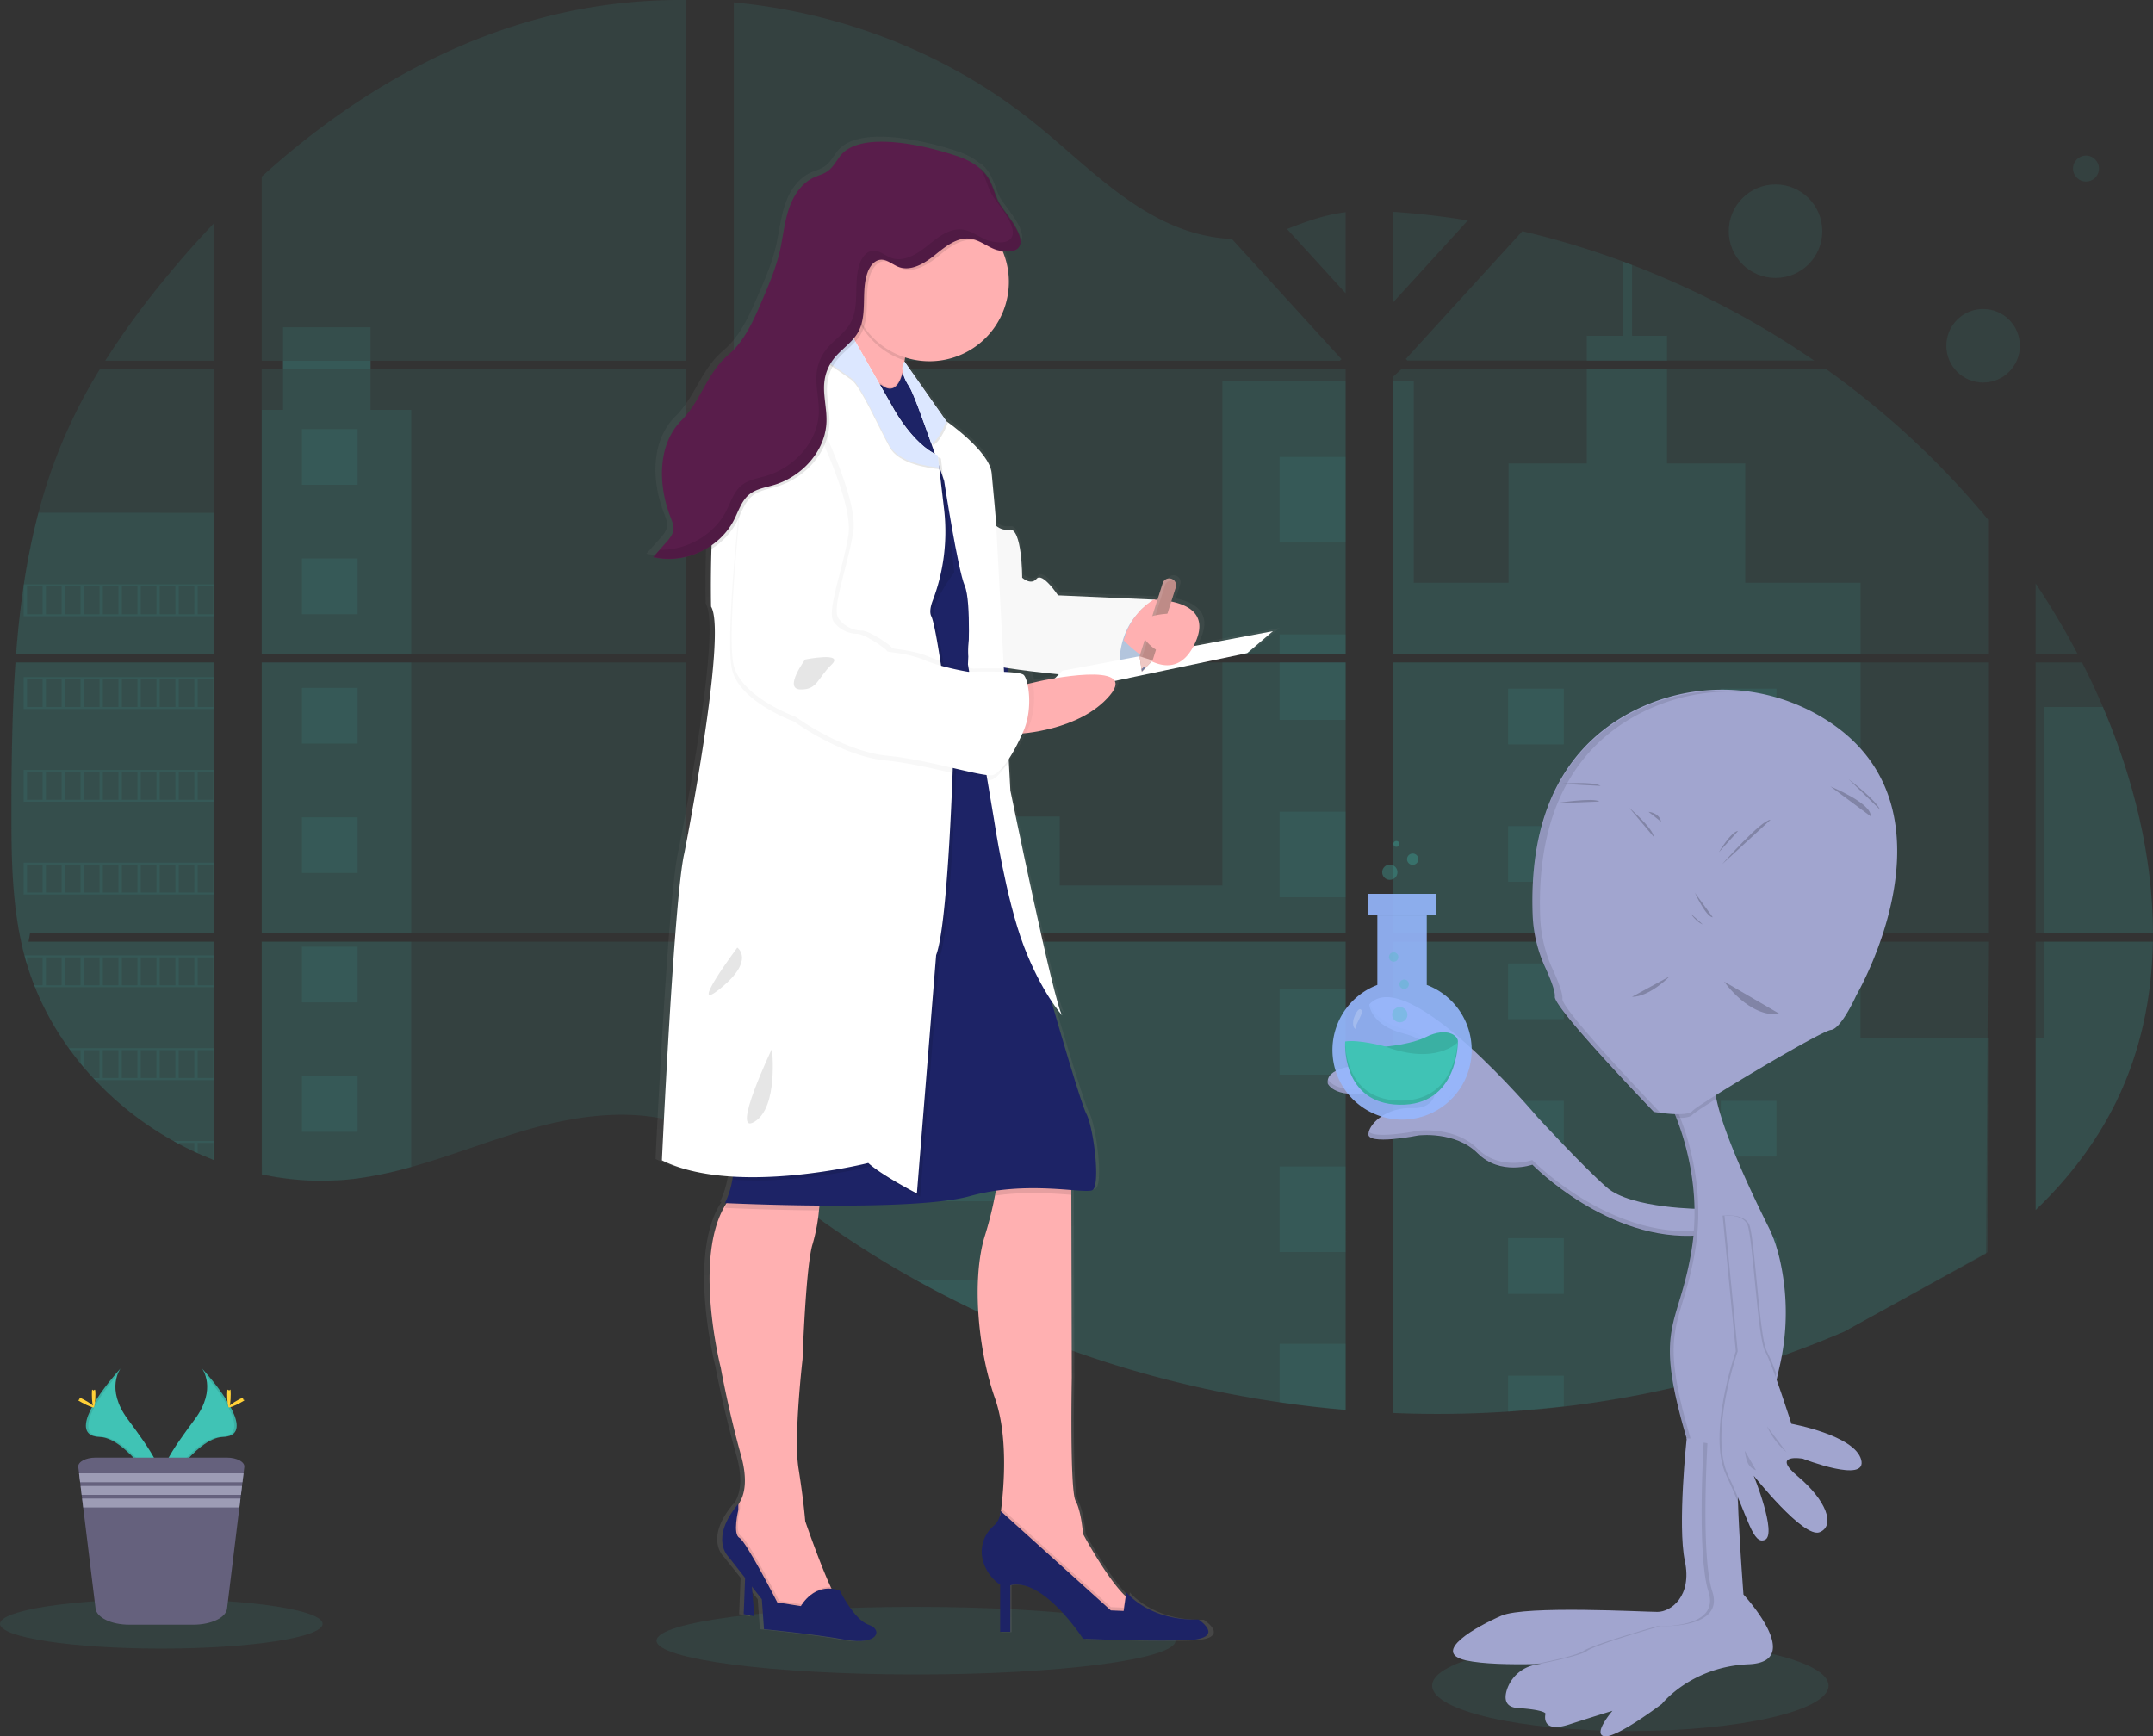 <svg id="96262a5b-29a1-42fb-8887-8a765d8865a0" data-name="Layer 1" xmlns="http://www.w3.org/2000/svg" xmlns:xlink="http://www.w3.org/1999/xlink" width="995.75" height="803.15" viewBox="0 0 995.75 803.15"><rect x="0" y="0" width="995.75" height="803.15" fill="#333333" stroke="none"/><defs><linearGradient id="fcac6fd2-6cda-444d-ae0a-347ee54b43e1" x1="-1141.48" y1="807.64" x2="-1141.48" y2="111.68" gradientTransform="matrix(-1, 0, 0, 1, -594, 0)" gradientUnits="userSpaceOnUse"><stop offset="0" stop-color="gray" stop-opacity="0.25"/><stop offset="0.54" stop-color="gray" stop-opacity="0.12"/><stop offset="1" stop-color="gray" stop-opacity="0.1"/></linearGradient></defs><title>alien science</title><ellipse cx="423.67" cy="758.88" rx="120.02" ry="15.63" fill="#40c3b5" opacity="0.1"/><path d="M109.29,354.82h91.94V480.14H116c-.22,1.3-.44,2.59-.68,3.88h85.9V585.07l-.43-.16c-2.44-1-4.85-2-7.23-3.06l-1.55-.7q-3.66-1.71-7.23-3.63c-.84-.44-1.68-.9-2.51-1.38A150.73,150.73,0,0,1,146.11,548c-.31-.3-.6-.62-.89-.92-1.46-1.59-2.9-3.21-4.3-4.86l-1.55-1.84c-1.64-2-3.24-4.1-4.78-6.2-.23-.31-.45-.62-.68-.92a133.54,133.54,0,0,1-15.58-28.17c-.13-.3-.24-.63-.36-.93-1.26-3.17-2.39-6.38-3.37-9.66-.41-1.37-.82-2.76-1.16-4.14-.13-.42-.23-.83-.34-1.23-5.09-20.07-5.68-40.93-5.68-61.68,0-2.42,0-4.85,0-7.26,0-8.38.1-16.81.24-25.24q.07-3.27.14-6.55c.13-5.56.3-11.13.54-16.69.06-1.54.13-3.09.21-4.62,0-.89.08-1.78.14-2.67C108.88,361.21,109.07,358,109.29,354.82Z" transform="translate(-102.13 -48.43)" fill="#40c3b5" opacity="0.1"/><path d="M201.23,215.28H150.79a381.75,381.75,0,0,1,26.83-36.92c7.49-9.21,15.37-18.18,23.61-26.82Z" transform="translate(-102.13 -48.43)" fill="#40c3b5" opacity="0.1"/><path d="M201.23,219.16V350.94H109.57c0-.38.06-.77.1-1.15.08-1,.16-2.08.25-3.11.09-1.21.21-2.44.32-3.66s.25-2.64.38-4,.27-2.64.42-3.95.29-2.63.45-3.93.31-2.63.48-3.94c.14-1.08.28-2.16.43-3.25.21-1.53.43-3.07.66-4.59,0-.23.07-.46.1-.68a313.34,313.34,0,0,1,6.75-33.09,244.5,244.5,0,0,1,11.37-33.52,250.23,250.23,0,0,1,17.1-33Z" transform="translate(-102.13 -48.43)" fill="#40c3b5" opacity="0.1"/><path d="M223.18,354.82V480.15H419.56V354.82Zm0,129.2V591.65c1.12.23,2.23.46,3.34.65,1.5.29,3,.55,4.51.78.29,0,.59.09.89.12.6.1,1.21.18,1.81.26,1.51.21,3,.38,4.55.52l2.16.19,1.75.13h0c.95.07,1.89.13,2.83.16.58,0,1.16,0,1.75.07l1.38,0,1.71,0c.78,0,1.56,0,2.33,0h1c.78,0,1.56,0,2.33-.07h.05c.54,0,1.08,0,1.62-.07a3.55,3.55,0,0,0,.46,0c.45,0,.9,0,1.34-.06l.31,0,3-.24c1-.09,2-.2,3-.31l2.06-.25a180.35,180.35,0,0,0,24.87-5.29c18.32-5.11,36.2-12.26,54.55-17.49,23.67-6.75,49.84-10.07,72.7-1.85V484ZM419.56,215.29V48.44a252.19,252.19,0,0,0-63.8,7.48C306,68.41,261.38,95.51,223.18,130.12v85.17H233v3.87h-9.85V351H419.56V219.16H273.5v-3.87Zm252.29-56.36c-12.3-.44-24.53-4.33-35.6-10.35-21.15-11.5-38.08-29.27-56.93-44.26-39.23-31.23-87.89-50.08-137.79-54.75V215.29H721.85l.69-.74Zm25.54-4.57,27.08,29.72v-37.5C715.36,147.73,707.42,150.4,697.39,154.36Zm27.08,464V484H666.73c-.15-.57-.31-1.15-.49-1.73.17.58.32,1.16.48,1.73H441.53v97.16c2.14,1.59,4.25,3.26,6.34,5h0c2.26,1.84,4.49,3.72,6.73,5.6l2.25,1.86c1.08.9,2.17,1.78,3.26,2.67q3.27,2.64,6.59,5.22c1.1.87,2.22,1.72,3.33,2.57a455.14,455.14,0,0,0,55.84,36.52q6.55,3.64,13.22,7.07,4.44,2.28,8.93,4.48,6.74,3.29,13.58,6.37h0A499.05,499.05,0,0,0,693.93,697q15.21,2.24,30.54,3.53V618.36l.9,0ZM441.53,219.16V351H724.47V219.16Zm0,135.66V480.15H724.47V354.82ZM746.43,146.4v41.92L781,150.39Q763.82,147.59,746.43,146.4Zm0,208.42V480.15h275.19V354.82Zm274.22,273.5,1-144.3H746.43V702a493.9,493.9,0,0,0,53.18-.64h0l.31,0q12.66-.81,25.25-2.32l.19,0A464.78,464.78,0,0,0,955.1,664.35m119.61-288.94q-1.56-3.66-3.21-7.26c-2-4.49-4.21-8.93-6.44-13.33h-21.47V480.15h54.28C1097.82,444.65,1088.84,408.41,1074.71,375.41ZM1043.59,484V608.15c15.29-14.65,28.21-31.42,37.51-50.59,11.19-23.09,16.29-48.08,16.73-73.54Zm0-165.72V351h19.46A353.94,353.94,0,0,0,1043.59,318.3ZM857,171c-1.43-.55-2.87-1.1-4.31-1.63a391.11,391.11,0,0,0-46.48-14l-52.89,58h0l-1,1.11.68.74H941.16A402.49,402.49,0,0,0,857,171Zm89.74,48.17H750.29l-3.86,3.53V351h33.83l0,0,0,0h241.34V288.8A391.78,391.78,0,0,0,946.7,219.16Z" transform="translate(-102.13 -48.43)" fill="#40c3b5" opacity="0.1"/><path d="M201.23,285.63v65.31H109.57c0-.38.06-.77.1-1.15.08-1,.16-2.08.25-3.11.09-1.21.21-2.44.32-3.66s.25-2.64.38-4,.27-2.64.42-3.95.29-2.63.45-3.93.31-2.63.48-3.94c.14-1.08.28-2.16.43-3.25.21-1.53.43-3.07.66-4.59,0-.23.07-.46.1-.68a313.34,313.34,0,0,1,6.75-33.09Z" transform="translate(-102.13 -48.43)" fill="#40c3b5" opacity="0.1"/><path d="M109.29,354.82h91.94V480.14H116c-.22,1.3-.44,2.59-.68,3.88h85.9V585.07l-.43-.16c-2.44-1-4.85-2-7.23-3.06l-1.55-.7q-3.66-1.71-7.23-3.63c-.84-.44-1.68-.9-2.51-1.38A150.73,150.73,0,0,1,146.11,548c-.31-.3-.6-.62-.89-.92-1.46-1.59-2.9-3.21-4.3-4.86l-1.55-1.84c-1.64-2-3.24-4.1-4.78-6.2-.23-.31-.45-.62-.68-.92a133.54,133.54,0,0,1-15.58-28.17c-.13-.3-.24-.63-.36-.93-1.26-3.17-2.39-6.38-3.37-9.66-.41-1.37-.82-2.76-1.16-4.14-.13-.42-.23-.83-.34-1.23-5.09-20.07-5.68-40.93-5.68-61.68,0-2.42,0-4.85,0-7.26,0-8.38.1-16.81.24-25.24q.07-3.27.14-6.55c.13-5.56.3-11.13.54-16.69.06-1.54.13-3.09.21-4.62,0-.89.08-1.78.14-2.67C108.88,361.21,109.07,358,109.29,354.82Z" transform="translate(-102.13 -48.43)" fill="#40c3b5" opacity="0.1"/><polygon points="190.19 189.6 190.19 302.52 121.06 302.52 121.06 189.6 130.91 189.6 130.91 151.37 171.38 151.37 171.38 189.6 190.19 189.6" fill="#40c3b5" opacity="0.1"/><rect x="121.06" y="306.39" width="69.13" height="125.33" fill="#40c3b5" opacity="0.1"/><path d="M223.18,484h69.13V588.23a181.66,181.66,0,0,1-24.86,5.28l-2.07.26-3,.31-3,.24-.31,0c-.44,0-.89.06-1.34.07l-.46,0c-.55,0-1.09.06-1.63.07h-.05c-.77,0-1.54.06-2.33.07h-1c-.77,0-1.54,0-2.33,0l-1.7,0c-.47,0-.93,0-1.39,0l-1.75-.07c-.93,0-1.88-.1-2.83-.16h0l-1.74-.13-2.17-.2c-1.52-.14-3-.31-4.54-.52l-1.81-.25c-.3,0-.6-.08-.89-.13-1.51-.23-3-.48-4.51-.77-1.12-.2-2.23-.43-3.35-.66Z" transform="translate(-102.13 -48.43)" fill="#40c3b5" opacity="0.1"/><rect x="565.34" y="176.27" width="57.01" height="126.25" fill="#40c3b5" opacity="0.1"/><polygon points="622.35 306.39 622.35 431.72 339.41 431.72 339.41 377.67 490.12 377.67 490.12 409.55 565.34 409.55 565.34 306.39 622.35 306.39" fill="#40c3b5" opacity="0.1"/><path d="M725.38,618.4l-.9,0v82.22q-15.33-1.3-30.54-3.53A499.17,499.17,0,0,1,561.61,658.5q-18.23-8.22-35.73-17.92A457.14,457.14,0,0,1,470,604.05q-6.68-5.1-13.17-10.45c-3-2.48-6-5-9-7.47-2.09-1.69-4.2-3.37-6.35-5V484H666.72l-.47-1.73c.17.58.33,1.15.48,1.73h57.75V618.34Z" transform="translate(-102.13 -48.43)" fill="#40c3b5" opacity="0.1"/><path d="M873.14,215.28H836V203.74h16.64V169.36c1.44.53,2.88,1.07,4.31,1.63v32.75h16.18Z" transform="translate(-102.13 -48.43)" fill="#40c3b5" opacity="0.1"/><path d="M962.65,350.94H780.28l.06.05-.08-.05H746.43V224.69H756V318h43.8V262.79H836V219.16h37.13v43.63h36.18V318h53.33Z" transform="translate(-102.13 -48.43)" fill="#40c3b5" opacity="0.1"/><path d="M746.43,354.82V480.15H962.65V354.82Zm274.89,272.83.3-99.2h-59V484H746.43V702a493.9,493.9,0,0,0,53.18-.64h0l.31,0q12.66-.81,25.25-2.32l.19,0A464.78,464.78,0,0,0,955.1,664.35" transform="translate(-102.13 -48.43)" fill="#40c3b5" opacity="0.1"/><path d="M1047.4,484h50.44c-.44,25.45-5.55,50.44-16.74,73.53-9.29,19.18-22.22,36-37.5,50.6V528.44h3.8Z" transform="translate(-102.13 -48.43)" fill="#40c3b5" opacity="0.1"/><path d="M1097.87,480.14H1047.4V375.4h27.31C1088.84,408.41,1097.83,444.65,1097.87,480.14Z" transform="translate(-102.13 -48.43)" fill="#40c3b5" opacity="0.1"/><rect x="591.81" y="211.36" width="30.54" height="39.58" fill="#40c3b5" opacity="0.1"/><rect x="591.81" y="293.41" width="30.54" height="9.11" fill="#40c3b5" opacity="0.1"/><rect x="591.81" y="306.39" width="30.54" height="26.59" fill="#40c3b5" opacity="0.1"/><rect x="591.81" y="375.45" width="30.54" height="39.58" fill="#40c3b5" opacity="0.1"/><rect x="591.81" y="457.5" width="30.54" height="39.58" fill="#40c3b5" opacity="0.1"/><path d="M724.48,618.34l.9.06-.9,0v9.19H693.94V588h30.54Z" transform="translate(-102.13 -48.43)" fill="#40c3b5" opacity="0.1"/><path d="M724.48,670v30.57q-15.33-1.3-30.54-3.53V670Z" transform="translate(-102.13 -48.43)" fill="#40c3b5" opacity="0.1"/><rect x="339.41" y="428.81" width="130.88" height="2.91" fill="#40c3b5" opacity="0.1"/><rect x="339.41" y="435.59" width="130.88" height="11.14" fill="#40c3b5" opacity="0.1"/><rect x="339.41" y="483.26" width="130.88" height="17.92" fill="#40c3b5" opacity="0.1"/><path d="M572.41,586.14v17.91H470q-6.68-5.1-13.17-10.45c-3-2.48-6-5-9-7.46Z" transform="translate(-102.13 -48.43)" fill="#40c3b5" opacity="0.1"/><path d="M572.41,640.57V658.5h-10.8q-18.24-8.22-35.73-17.93Z" transform="translate(-102.13 -48.43)" fill="#40c3b5" opacity="0.1"/><rect x="697.49" y="318.54" width="25.76" height="25.76" fill="#40c3b5" opacity="0.1"/><rect x="139.62" y="198.49" width="25.76" height="25.76" fill="#40c3b5" opacity="0.1"/><rect x="139.62" y="258.33" width="25.76" height="25.76" fill="#40c3b5" opacity="0.1"/><rect x="139.62" y="318.18" width="25.76" height="25.76" fill="#40c3b5" opacity="0.1"/><rect x="139.62" y="378.03" width="25.76" height="25.76" fill="#40c3b5" opacity="0.1"/><rect x="139.62" y="437.88" width="25.76" height="25.76" fill="#40c3b5" opacity="0.1"/><rect x="139.62" y="497.73" width="25.76" height="25.76" fill="#40c3b5" opacity="0.1"/><rect x="795.85" y="318.54" width="25.76" height="25.76" fill="#40c3b5" opacity="0.1"/><rect x="697.49" y="382.09" width="25.76" height="25.76" fill="#40c3b5" opacity="0.1"/><rect x="795.85" y="382.09" width="25.76" height="25.76" fill="#40c3b5" opacity="0.1"/><rect x="697.49" y="445.64" width="25.76" height="25.76" fill="#40c3b5" opacity="0.1"/><rect x="795.85" y="445.64" width="25.76" height="25.76" fill="#40c3b5" opacity="0.1"/><rect x="697.49" y="509.19" width="25.76" height="25.76" fill="#40c3b5" opacity="0.1"/><rect x="795.85" y="509.19" width="25.76" height="25.76" fill="#40c3b5" opacity="0.1"/><rect x="697.49" y="572.74" width="25.76" height="25.76" fill="#40c3b5" opacity="0.1"/><rect x="795.85" y="572.74" width="25.76" height="25.76" fill="#40c3b5" opacity="0.1"/><polygon points="697.49 652.9 697.49 636.29 723.25 636.29 723.25 650.54 697.49 652.9" fill="#40c3b5" opacity="0.1"/><path d="M113.05,318.72v14.74h88.17V318.72Zm8.78,13.82H114.6V319.65h7.23Zm8.78,0h-7.23V319.65h7.23Zm8.76,0h-7.23V319.65h7.23Zm8.78,0h-7.23V319.65h7.23Zm8.77,0h-7.23V319.65h7.23Zm8.78,0h-7.23V319.65h7.23Zm8.78,0h-7.23V319.65h7.23Zm8.77,0H176V319.65h7.23Zm8.77,0h-7.23V319.65H192Zm8.77,0h-7.23V319.65h7.23Z" transform="translate(-102.13 -48.43)" fill="#40c3b5" opacity="0.1"/><path d="M113.05,361.63v14.74h88.17V361.63Zm8.78,13.81H114.6V362.56h7.23Zm8.78,0h-7.23V362.56h7.23Zm8.76,0h-7.23V362.56h7.23Zm8.78,0h-7.23V362.56h7.23Zm8.77,0h-7.23V362.56h7.23Zm8.78,0h-7.23V362.56h7.23Zm8.78,0h-7.23V362.56h7.23Zm8.77,0H176V362.56h7.23Zm8.77,0h-7.23V362.56H192Zm8.77,0h-7.23V362.56h7.23Z" transform="translate(-102.13 -48.43)" fill="#40c3b5" opacity="0.1"/><path d="M113.05,404.54v14.73h88.17V404.54Zm8.78,13.8H114.6V405.46h7.23Zm8.78,0h-7.23V405.46h7.23Zm8.76,0h-7.23V405.46h7.23Zm8.78,0h-7.23V405.46h7.23Zm8.77,0h-7.23V405.46h7.23Zm8.78,0h-7.23V405.46h7.23Zm8.78,0h-7.23V405.46h7.23Zm8.77,0H176V405.46h7.23Zm8.77,0h-7.23V405.46H192Zm8.77,0h-7.23V405.46h7.23Z" transform="translate(-102.13 -48.43)" fill="#40c3b5" opacity="0.1"/><path d="M113.05,447.44v14.73h88.17V447.44Zm8.78,13.81H114.6V448.36h7.23Zm8.78,0h-7.23V448.36h7.23Zm8.76,0h-7.23V448.36h7.23Zm8.78,0h-7.23V448.36h7.23Zm8.77,0h-7.23V448.36h7.23Zm8.78,0h-7.23V448.36h7.23Zm8.78,0h-7.23V448.36h7.23Zm8.77,0H176V448.36h7.23Zm8.77,0h-7.23V448.36H192Zm8.77,0h-7.23V448.36h7.23Z" transform="translate(-102.13 -48.43)" fill="#40c3b5" opacity="0.1"/><path d="M113.43,490.34c.35,1.39.75,2.77,1.17,4.14v-3.21h7.23v12.88H118c.11.3.23.62.35.92h82.9V490.34Zm17.18,13.81h-7.23V491.27h7.23Zm8.76,0h-7.23V491.27h7.23Zm8.78,0h-7.23V491.27h7.23Zm8.77,0h-7.23V491.27h7.23Zm8.78,0h-7.23V491.27h7.23Zm8.78,0h-7.23V491.27h7.23Zm8.77,0H176V491.27h7.23Zm8.77,0h-7.23V491.27H192Zm8.77,0h-7.23V491.27h7.23Z" transform="translate(-102.13 -48.43)" fill="#40c3b5" opacity="0.1"/><path d="M133.9,533.25c.23.29.45.61.68.92h4.79v6.19l1.55,1.85v-8h7.23v12.89h-2.93c.29.3.57.62.89.92h55.11V533.25Zm23,13.81h-7.23V534.17h7.23Zm8.78,0h-7.23V534.17h7.23Zm8.78,0h-7.23V534.17h7.23Zm8.77,0H176V534.17h7.23Zm8.77,0h-7.23V534.17H192Zm8.77,0h-7.23V534.17h7.23Z" transform="translate(-102.13 -48.43)" fill="#40c3b5" opacity="0.1"/><path d="M182.27,576.15c.83.47,1.67.93,2.52,1.37v-.45H192v4.08l1.54.71v-4.79h7.23v7.84a3.16,3.16,0,0,0,.43.16v-8.92Z" transform="translate(-102.13 -48.43)" fill="#40c3b5" opacity="0.1"/><path d="M780.28,351h0l0,0ZM724.47,618.34v0l.9,0Zm-58.23-136c.17.58.32,1.16.48,1.73h0C666.58,483.45,666.42,482.87,666.24,482.29ZM780.28,351h0l0,0ZM233,215.29v3.87H273.5v-3.87ZM724.47,618.34v0l.9,0Zm-58.23-136c.17.58.32,1.16.48,1.73h0C666.58,483.45,666.42,482.87,666.24,482.29ZM780.28,351h0l0,0ZM724.47,618.34v0l.9,0Zm-58.23-136c.17.58.32,1.16.48,1.73h0C666.58,483.45,666.42,482.87,666.24,482.29Z" transform="translate(-102.13 -48.43)" fill="#40c3b5" opacity="0.1"/><circle cx="821.17" cy="106.94" r="21.63" fill="#40c3b5" opacity="0.1"/><circle cx="917.18" cy="159.94" r="17.01" fill="#40c3b5" opacity="0.1"/><circle cx="964.76" cy="77.97" r="6" fill="#40c3b5" opacity="0.1"/><ellipse cx="754.03" cy="779.69" rx="91.67" ry="21" fill="#40c3b5" opacity="0.1"/><path d="M903.19,799.67s-64.08,17.21-64.73,17.21c-.36,0-12.51,1-26.24,1.26-11.58.24-24.28,0-32-1.69-16.78-3.71,5.23-15.91,16.35-20.71s66-1.74,72.14-1.74,16.13-7.19,12.65-23.54.87-56.89.87-56.89l14.17-8.06.32,4.47Z" transform="translate(-102.13 -48.43)" fill="#a1a5cf"/><path d="M903.19,799.67s-64.08,17.21-64.73,17.21c-.36,0-12.51,1-26.24,1.26,8.36-1.67,19.57-4.18,22.1-6,4.14-3.05,34.22-11.55,34.22-11.55s29.42,1.52,23.75-15.91-2-73-2-73l6.43-1.63Z" transform="translate(-102.13 -48.43)" opacity="0.1"/><path d="M892.08,711.61s-3.71,55.58,2,73-23.76,15.91-23.76,15.91-30.08,8.5-34.22,11.55c-2.72,2-15.47,4.75-23.92,6.41A17.13,17.13,0,0,0,799,830.23c-1.21,4-.72,7.84,5.07,8.23,12.86.87,12.86,2.62,12.86,2.62s-2.62,9.37,10.9,5,20.05-6.32,20.05-6.32-9.37,10.9-3.7,11.77,26.59-15,26.59-15,13.51-17.22,40.1-18.31-2.4-32.26-2.4-32.26-3.27-43.59-2.39-48.82-1.09-28.77-1.09-28.77Z" transform="translate(-102.13 -48.43)" fill="#a1a5cf"/><path d="M889.68,607.64s-33.13,0-44.47-10S813,564.92,813,564.92s-60.16-71.49-77.6-51.87c0,0,.44,9.59,16.13,13.51s16.57,15.7,16.57,15.7-54.06-7-51.88,7.41c0,0,3.49,8.28,24,3.05s25.72.87,25.72.87-.44,7.85-10.9,7.41-19.18,6.1-20.05,11.77,23.1.87,23.1.87,17-2.18,27.46,8.28,25.29,5.24,25.29,5.24,35.31,36.18,77.15,32.69Z" transform="translate(-102.13 -48.43)" fill="#a1a5cf"/><g opacity="0.1"><path d="M765.39,553.38a7.11,7.11,0,0,0,.49-2s-5.23-6.1-25.72-.87c-18.36,4.68-23.06-1.47-23.84-2.8a4.89,4.89,0,0,0-.14,2.14s3.49,8.29,24,3.06C757.24,548.57,763.71,552.09,765.39,553.38Z" transform="translate(-102.13 -48.43)"/><path d="M751.49,526.78c11.17,2.79,14.83,9.56,16,13.23l.56.07s-.87-11.77-16.57-15.7c-11.25-2.81-14.66-8.54-15.69-11.55-.14.14-.3.28-.44.44C735.36,513.27,735.8,522.86,751.49,526.78Z" transform="translate(-102.13 -48.43)"/><path d="M887.93,617.67C846.09,621.16,810.78,585,810.78,585s-14.82,5.23-25.29-5.23S758,571.46,758,571.46s-20.07,4-22.81.35a7.51,7.51,0,0,0-.29,1.18c-.87,5.67,23.1.87,23.1.87s17-2.18,27.46,8.28,25.29,5.23,25.29,5.23,35.31,36.19,77.15,32.7l1.75-12.21h-.34Z" transform="translate(-102.13 -48.43)"/></g><path d="M927.39,643.54A111.12,111.12,0,0,1,925,681.35c-.18.76-.36,1.55-.54,2.36a160.45,160.45,0,0,0-3.41,22.45c-.68,9.5-11.09,11.26-21,10.74A94.17,94.17,0,0,1,882.27,714c-15.7-53.18-3.93-50.57,2.18-87.19,4.51-27-2.87-50.75-7-61.29-1.48-3.74-2.55-5.84-2.55-5.84s25.28-23.54,20.92-13.51c-1,2.22-.82,5.87.11,10.44,3.25,16,16.16,43.45,24.3,59.74C924.27,624.51,926.36,634.45,927.39,643.54Z" transform="translate(-102.13 -48.43)" fill="#a1a5cf"/><path d="M884,713.79c-15.69-53.18-3.92-50.57,2.18-87.18,4.51-27-2.87-50.75-7-61.3-1.48-3.74-2.55-5.83-2.55-5.83S891,546.06,896.21,543.8c-1.38-2.9-21.33,15.68-21.33,15.68s1.07,2.09,2.55,5.83c4.17,10.55,11.54,34.26,7,61.3-6.11,36.61-17.88,34-2.18,87.18Z" transform="translate(-102.13 -48.43)" opacity="0.1"/><path d="M895.89,556.62c-6,3.8-10.34,6.65-11,7.43-1,1.23-4.14,1.54-7.47,1.48-1.48-3.74-2.55-5.84-2.55-5.84s25.28-23.54,20.92-13.51C894.81,548.4,895,552.05,895.89,556.62Z" transform="translate(-102.13 -48.43)" opacity="0.1"/><path d="M867,562.74s15.26,2.62,17.87-.43,59.29-37,64.08-37.49,11.77-16.13,11.77-16.13,49-83.77-11-125.33A90.15,90.15,0,0,0,862.37,375c-26.25,11.52-53.76,37.74-51.37,97.2a63.45,63.45,0,0,0,5.83,23.81c2.34,5.12,4.63,10.9,4.41,13.51C820.8,514.79,867,562.74,867,562.74Z" transform="translate(-102.13 -48.43)" fill="#a1a5cf"/><path d="M898.83,610.7l6.11,62.77s-13.52,38.36-4.36,57.54,11.33,32.26,17,29.64S912.35,731,912.35,731s23.1,29.21,30.51,26.15,3-14.82-10-25.72,2.18-8.28,2.18-8.28,30.08,11.77,27,.44S929.78,707,929.78,707s-8.72-27.46-12.2-33.56-5.67-54.06-8.29-58.85S898.83,610.7,898.83,610.7Z" transform="translate(-102.13 -48.43)" opacity="0.1"/><path d="M923.6,683.71a160.45,160.45,0,0,0-3.41,22.45c-.68,9.5-11.1,11.26-21,10.74-1-19.51,7.46-43.43,7.46-43.43l-6.1-62.77s7.84-.88,10.46,3.92,4.79,52.74,8.28,58.85A83.74,83.74,0,0,1,923.6,683.71Z" transform="translate(-102.13 -48.43)" opacity="0.1"/><path d="M899.7,610.7l6.11,62.77s-13.52,38.36-4.36,57.54,11.33,32.26,17,29.64S913.22,731,913.22,731s23.1,29.21,30.51,26.15,3-14.82-10-25.72,2.18-8.28,2.18-8.28,30.07,11.77,27,.44S930.65,707,930.65,707s-8.71-27.46-12.2-33.56-5.67-54.06-8.28-58.85S899.7,610.7,899.7,610.7Z" transform="translate(-102.13 -48.43)" fill="#a1a5cf"/><path d="M775.69,552.21a11.39,11.39,0,0,1-4.68,5.35" transform="translate(-102.13 -48.43)" opacity="0.1"/><path d="M919.36,708.17a33.56,33.56,0,0,0,9,11.93" transform="translate(-102.13 -48.43)" opacity="0.1"/><path d="M909.12,719.46a18.5,18.5,0,0,0,1.24,5.38,6.27,6.27,0,0,0,3.93,3.64" transform="translate(-102.13 -48.43)" opacity="0.1"/><path d="M897.07,442.64s5.83-9.82,8.9-9.82" transform="translate(-102.13 -48.43)" opacity="0.2"/><path d="M898.61,448.16S916.7,427.61,921,427.61" transform="translate(-102.13 -48.43)" opacity="0.2"/><path d="M864.56,423.93s4.91.31,5.83,4.6" transform="translate(-102.13 -48.43)" opacity="0.2"/><path d="M855.66,422.09s11.05,9.51,11.35,13.49" transform="translate(-102.13 -48.43)" opacity="0.2"/><path d="M883.88,470.86s2.76,4,5.83,5.21" transform="translate(-102.13 -48.43)" opacity="0.2"/><path d="M886,461.35s5.21,11.35,8.28,11.35" transform="translate(-102.13 -48.43)" opacity="0.2"/><path d="M899.53,502.45s11.65,16.87,25.76,15" transform="translate(-102.13 -48.43)" opacity="0.2"/><path d="M874.37,500s-9.2,9.51-17.48,9.51" transform="translate(-102.13 -48.43)" opacity="0.2"/><path d="M948.68,412.18S967.91,420,967.29,426" transform="translate(-102.13 -48.43)" opacity="0.2"/><path d="M957.16,408.87s12.61,9.52,14.47,14.07" transform="translate(-102.13 -48.43)" opacity="0.2"/><path d="M821.09,420s18.41-2.89,20.68-.83" transform="translate(-102.13 -48.43)" opacity="0.2"/><path d="M823.78,410.94s15.51-1.24,18.61,1" transform="translate(-102.13 -48.43)" opacity="0.2"/><path d="M870.5,563.62s-46.21-48-45.77-53.19c.21-2.61-2.07-8.39-4.42-13.51a63.43,63.43,0,0,1-5.82-23.81c-2.39-59.46,25.11-85.68,51.37-97.2a90.22,90.22,0,0,1,45.66-7.08,90.32,90.32,0,0,0-49.15,6.64C836.12,387,808.61,413.21,811,472.68a63.35,63.35,0,0,0,5.83,23.8c2.34,5.13,4.63,10.9,4.41,13.52-.44,5.23,45.77,53.18,45.77,53.18s2.17.37,5,.67C871.08,563.72,870.5,563.62,870.5,563.62Z" transform="translate(-102.13 -48.43)" opacity="0.1"/><path d="M762,504V471.57h4.42v-9.7H734.74v9.7h4.41V504A32.2,32.2,0,1,0,762,504Z" transform="translate(-102.13 -48.43)" fill="#96b7fe" opacity="0.9"/><rect x="637.03" y="423.04" width="22.85" height="0.44" opacity="0.1"/><path d="M732.57,533.28s19.39-.34,29.09-5.19,15.23-.52,14.71,2.42-3.29,8.66-14.37,9.35S732.57,533.28,732.57,533.28Z" transform="translate(-102.13 -48.43)" fill="#40c3b5"/><path d="M732.57,533.28s19.39-.34,29.09-5.19,15.23-.52,14.71,2.42-3.29,8.66-14.37,9.35S732.57,533.28,732.57,533.28Z" transform="translate(-102.13 -48.43)" opacity="0.1"/><path d="M724.27,530.17s-2.08,28.73,25.1,29.25,27-28.91,27-28.91-10,10.91-33.76,1.91C742.61,532.42,730.32,529.13,724.27,530.17Z" transform="translate(-102.13 -48.43)" fill="#40c3b5"/><path d="M776.27,530.61c-.54,6.62-4.06,27.34-26.9,26.9-22.39-.42-24.92-20-25.12-26.88-.13,3.69,0,28.31,25.12,28.79,27.18.52,27-28.91,27-28.91Z" transform="translate(-102.13 -48.43)" opacity="0.1"/><circle cx="647.4" cy="469.34" r="3.53" fill="#40c3b5" opacity="0.3"/><circle cx="649.42" cy="455.24" r="2.18" fill="#40c3b5" opacity="0.3"/><circle cx="644.55" cy="442.65" r="2.18" fill="#40c3b5" opacity="0.3"/><path d="M728,520.49c-.18,1.48-.15,3.34,1.18,4C728,524,732.6,517.35,732,516,730.57,513.13,728.15,519.11,728,520.49Z" transform="translate(-102.13 -48.43)" fill="#fff" opacity="0.2"/><circle cx="642.78" cy="403.44" r="3.53" fill="#40c3b5" opacity="0.3"/><circle cx="653.36" cy="397.4" r="2.62" fill="#40c3b5" opacity="0.3"/><circle cx="645.81" cy="390.34" r="1.36" fill="#40c3b5" opacity="0.3"/><path d="M405.31,584.51c9.63,4.7,21.46,6.87,33.52,7.57-.07.47-.15.93-.23,1.38a41.3,41.3,0,0,1-3.5,10.9l.72,0c-16.29,24.54-2.75,76.38-2.75,76.38s3.54,19.35,9.6,40.68c3.36,11.81,1.52,18.45-.77,22l0,.07c-.15.23-.29.47-.44.71v-.35c-13.89,16.37-4.55,24.68-4.55,24.68l7.74,9.69-.67,16.86,5.05,1-1.19-13.86,4.73,5.92,1,13.89s23.22,2.24,38.63,5,17.67-4.71,10.85-6.94-13.63-15.88-13.63-15.88a16.45,16.45,0,0,0-4-.87q-.19-.39-.39-.81C479.93,771.79,473,752,473,752l0-.17c-.73-8.19-1.89-16.35-3.18-24.48-2.32-14.62,1.93-50.52,1.93-50.52s1.52-43.66,4.8-53.59a80.82,80.82,0,0,0,2.95-15.46c.09-.76.16-1.51.23-2.23,26.25.2,57-.51,71.05-4.39a99.07,99.07,0,0,1,12.3-2.51c-.12.72-.26,1.48-.41,2.29a172,172,0,0,1-4.82,18.83c-6.06,19.35-3.54,51.85,4.79,75.17,6.09,17,4.37,40,3,51.16-.05.46-.11.91-.17,1.33l-.16-.14a9.32,9.32,0,0,1-3.06,6.79,15.66,15.66,0,0,0-5.59,14.52,19.62,19.62,0,0,0,8.52,12.92v21.83h4.8V781.74c15.65-3.72,34.33,24.81,34.33,24.81s26.77,1.24,47.72.74,6.82-9.67,6.82-9.67C635.31,798.36,624.7,785,624.7,785l-.28,1.93-.19-.17c-8.81-8.26-20-28.81-20-28.81s-.76-10.42-3.53-15.38S599,685.48,599,685.48l-.22-84.94V598.3c5,.39,8.56.65,9.83.1,4-1.73.75-28.78-2.78-35.48-2.21-4.18-10.61-32.12-16.61-52.55a57.09,57.09,0,0,0,5.24,6.9c-3.8-5-24.48-104.43-24.48-104.43l-.71-13a70.93,70.93,0,0,0,8-13.58c8.16-.92,28.5-4.48,39.63-17.56,2.58-3,3.13-5.19,2.3-6.67l62.58-12.92,12.12-10.18-37.47,6.92c7.4-13.85-1.67-18.88-10.53-20.66l2.12-6.58a3.08,3.08,0,0,0-.44-2.77h0l-.07-.08-.14-.18a3,3,0,0,0-.25-.25l-.17-.15a3.62,3.62,0,0,0-.32-.22l-.17-.1a4.56,4.56,0,0,0-.55-.24,3.25,3.25,0,0,0-4.06,2.07l-2.47,7.66-1.06-.06h0l-46-2s-7.32-10.91-10.1-7.69-6.82-.49-6.82-.49,0-23.32-6.06-22.33a7.66,7.66,0,0,1-6.17-1.68l-.14-2.54s-1-11.91-2-22.08c-.92-9.29-18-21.67-21-23.76l-19.45-27.17a1.4,1.4,0,0,0-.1.16l-.65-.91,0,0,.09-.57c.09-.47.16-.93.25-1.4a38.24,38.24,0,0,0,11.49,1.76c20.71,0,37.49-16.49,37.49-36.84a36.09,36.09,0,0,0-2.69-13.73c-.07-.18-.15-.35-.22-.53a10.73,10.73,0,0,0,6.14-.62,4.52,4.52,0,0,0,1.21-.79c5.21-4.94-6.91-17.21-9.1-21.61-1.81-3.62-2.71-7.67-4.87-11.09a19.83,19.83,0,0,0-4.16-4.65c.12.18.25.36.37.55s.08.15.13.22a31.4,31.4,0,0,0-11-6.08c-14.86-5-46.26-12.34-55.63.06-1.85,2.44-3.38,5.25-5.94,7-1.94,1.31-4.3,1.86-6.43,2.85-6,2.76-9.8,8.77-11.85,15s-2.64,12.72-4.13,19c-1.9,8.11-5.26,15.8-8.59,23.45-3.94,9-8.12,18.37-15.7,24.75-10.35,8.71-12.69,21-22.25,30.55-11.39,11.34-11,30-5.15,44.89.77,2,1.64,4,1.34,6.06s-1.87,4-3.36,5.61l-6.22,6.9a34.7,34.7,0,0,0,23.42-3,37.47,37.47,0,0,0,4.29-2.5l-.06,1.73c-.47,15-.19,26.75-.19,26.75,7.83,12.65-12.62,114.37-12.62,114.37C411.11,461.46,405.31,584.51,405.31,584.51ZM571.38,356.42c-.8-.05-1.63-.09-2.48-.12v-.24Zm21.39,2.49-1.85,1.85c-3.91.64-6.61,1.22-6.61,1.22l-3.87.87c-.49-2.53-1.21-4.38-1.94-5.09a2.83,2.83,0,0,0-1.12-.54C582.41,357.85,587.68,358.41,592.77,358.91Z" transform="translate(-102.13 -48.43)" fill="url(#fcac6fd2-6cda-444d-ae0a-347ee54b43e1)"/><polygon points="347.42 730.04 348.9 747.59 343.96 746.6 344.7 727.57 347.42 730.04" fill="#1d2366"/><path d="M562.28,695.15c6,17,4.27,39.86,2.93,51-.5,4.11-1,6.62-1,6.62s8.9,20.28,9.64,21,26.21,16.32,26.21,16.32l17.8,10.38s18.05-7.91,9.39-10.63a13,13,0,0,1-4.66-3.19c-8.63-8.23-19.57-28.71-19.57-28.71s-.74-10.38-3.45-15.32-1.74-56.87-1.74-56.87l-.21-84.65,0-11-33.88.25a77.49,77.49,0,0,1-1.46,11.15,170.82,170.82,0,0,1-4.72,18.77C551.65,639.52,554.12,671.91,562.28,695.15Z" transform="translate(-102.13 -48.43)" fill="#ffb0b1"/><path d="M564.26,752.75s8.9,20.28,9.64,21,26.21,16.32,26.21,16.32l17.8,10.38s18.05-7.91,9.39-10.63a13,13,0,0,1-4.66-3.19l-.77,5.41-5.94-.24-50.72-45.69C564.71,750.24,564.26,752.75,564.26,752.75Z" transform="translate(-102.13 -48.43)" opacity="0.1"/><path d="M564.88,747.31l51,46,5.93.25,1.24-8.66s10.38,13.35,33.38,12.61c0,0,13.84,9.15-6.68,9.64s-46.72-.74-46.72-.74-18.3-28.43-33.63-24.72v21.51h-4.7V781.43a19.55,19.55,0,0,1-8.34-12.88,15.79,15.79,0,0,1,5.47-14.47A9.35,9.35,0,0,0,564.88,747.31Z" transform="translate(-102.13 -48.43)" fill="#1d2366"/><path d="M444.85,721.6c3.28,11.76,1.49,18.39-.76,21.95a.25.25,0,0,0,0,.07,40.61,40.61,0,0,0-5.92,14.45l-.2,1.11,23.23,33.87L473.77,798s20.27-6.92,16.56-8.9c-.92-.49-2.37-3.05-4-6.61-5-10.71-11.8-30.47-11.8-30.47v-.16c-.71-8.17-1.85-16.3-3.12-24.4-2.27-14.57,1.9-50.35,1.9-50.35s1.48-43.51,4.7-53.41a82.58,82.58,0,0,0,2.88-15.4c.68-6.22.83-11.3.83-11.3s-13.35-18.54-37.83,1.49a27.27,27.27,0,0,0-5.11,5.55c-16.9,24.05-3.3,77-3.3,77S438.91,700.34,444.85,721.6Z" transform="translate(-102.13 -48.43)" fill="#ffb0b1"/><path d="M437.93,759.18l23.23,33.87L473.77,798s20.27-6.92,16.56-8.9c-.92-.49-2.37-3.05-4-6.61-8.59-.08-13,8.1-13,8.1l-10.88-1.73s-14.34-28.19-17.55-29.91-.5-12.87-.5-12.87v-2.84l-.26.32a.25.25,0,0,0,0,.07,40.61,40.61,0,0,0-5.92,14.45Z" transform="translate(-102.13 -48.43)" opacity="0.1"/><path d="M472.54,791.32s6.18-11.37,18-7.17c0,0,6.68,13.6,13.35,15.82s4.46,9.65-10.63,6.93S455.48,802,455.48,802l-1-13.84-15.33-19.53s-9.15-8.29,4.45-24.6v2.84s-2.72,11.12.49,12.86,17.56,29.91,17.56,29.91Z" transform="translate(-102.13 -48.43)" fill="#1d2366"/><path d="M563.76,590.32a77.49,77.49,0,0,1-1.46,11.15c14-2.05,26.88-1,35.37-.37l0-11Z" transform="translate(-102.13 -48.43)" opacity="0.1"/><path d="M437.43,607.13s19.83,1,43.43,1.16c.68-6.22.83-11.3.83-11.3s-13.35-18.54-37.83,1.49a27.27,27.27,0,0,0-5.11,5.55A30.85,30.85,0,0,1,437.43,607.13Z" transform="translate(-102.13 -48.43)" opacity="0.1"/><path d="M437.43,604.91s86.78,4.2,113.23-3.21,52.66-1,56.62-2.73.74-28.68-2.72-35.35-22.5-74.17-22.5-74.17L563.76,394l-19.28-5.32-1.36-.38-33.6-9.27-24.62-6.79S436,563.37,440.15,577.46a36.05,36.05,0,0,1,.71,16.59A41.7,41.7,0,0,1,437.43,604.91Z" transform="translate(-102.13 -48.43)" fill="#1d2366"/><path d="M627.55,328.75s17.31,18.54,4.2,28.93-21.75,1-21.75,1Z" transform="translate(-102.13 -48.43)" fill="#c7daf5"/><path d="M627.55,328.75s17.31,18.54,4.2,28.93-21.75,1-21.75,1Z" transform="translate(-102.13 -48.43)" opacity="0.1"/><path d="M487.49,206.62s2,1.92,5.09,4.78c4.36,4.07,10.81,10,16.53,15,7.93,6.9,14.46,12,12.13,7.64s-1.9-11.85-.73-18.9c.08-.47.15-.93.24-1.4a130.19,130.19,0,0,1,3.83-15.3s-12.8-16.55-19.89-23.08c-2.64-2.44-4.48-3.48-4.59-1.77-.13,2.31-1.87,7.38-4,12.86l-.2.51c-1.45,3.68-3.06,7.52-4.49,10.82C489.22,202.85,487.49,206.62,487.49,206.62Z" transform="translate(-102.13 -48.43)" fill="#ffb0b1"/><path d="M495.89,187a36.75,36.75,0,0,0,24.62,28.18,127.08,127.08,0,0,1,4.07-16.7s-24.11-31.15-24.48-24.85C500,176,498.12,181.3,495.89,187Z" transform="translate(-102.13 -48.43)" opacity="0.1"/><path d="M522.91,223.49l-3.12-4.39s-2.07,12.61-9.67,7.05-8,41.84-8,41.84l8.16,122,59-3.52-1.67-59-6.68-29.66-16.5-43.21-9.83-14.28Z" transform="translate(-102.13 -48.43)" opacity="0.1"/><path d="M502.14,268.73l7.38,110.32.78,11.69,32.88-2,1.3-.08,24.79-1.48-1.67-59-6.68-29.66-16.5-43.21-9.83-14.27-11.68-16.88-3.12-4.39s-2.07,12.61-9.67,7l-.16-.11h0C502.51,222,502.14,268.73,502.14,268.73Z" transform="translate(-102.13 -48.43)" fill="#1d2366"/><path d="M560.06,288.2s3,6.18,8.9,5.19,5.93,22.26,5.93,22.26,4,3.7,6.68.49,9.89,7.66,9.89,7.66l45,2s-20,9.15-16.07,36.84c0,0-68-4.2-70.21-10.63S560.06,288.2,560.06,288.2Z" transform="translate(-102.13 -48.43)" fill="#fff"/><path d="M560.06,288.2s3,6.18,8.9,5.19,5.93,22.26,5.93,22.26,4,3.7,6.68.49,9.89,7.66,9.89,7.66l45,2s-20,9.15-16.07,36.84c0,0-68-4.2-70.21-10.63S560.06,288.2,560.06,288.2Z" transform="translate(-102.13 -48.43)" opacity="0.03"/><polygon points="588.72 291.94 576.85 302.08 479.19 322.6 491.31 310.24 588.72 291.94" fill="#fff"/><path d="M522.72,227.38c1.62,2.43,6.26,15.16,10.14,26.23,3.23,9.23,5.94,17.29,5.94,17.29s6.3,41,9.51,48.45,1.49,36.35,1.49,36.35l12,71.45S567.23,464,575.63,486c8.28,21.66,17.5,31.82,17.79,32.13-3.71-5-24-104.07-24-104.07l-6.67-124.86s-1-11.87-2-22-21-24-21-24l-19.34-27.51C518.46,218.4,519.76,222.93,522.72,227.38Z" transform="translate(-102.13 -48.43)" fill="#fff"/><path d="M573.16,387.84s28.43-1.24,42.28-17.8-31.9-6.68-31.9-6.68l-11.86,2.72Z" transform="translate(-102.13 -48.43)" fill="#ffb0b1"/><path d="M440.15,577.46a36.05,36.05,0,0,1,.71,16.59c31.07,2.21,64.31-6.2,64.31-6.2,6.18,5.69,22.5,14.09,22.5,14.09l8.9-110.27c5.68-14.83,7.91-92.71,7.91-92.71s-.51-4.08-1.3-10.18c0-.15,0-.31-.06-.46-2.22-17.05-6.61-49.07-8.77-53.39-3-5.93,9.14-21.75,9.14-21.75l-5.51-47-.67-5.66c-11.62-5.2-20.52-21.77-20.52-21.77l-6.83-12h0c-7.44-4.77-7.81,42-7.81,42l7.38,110.32-24.62-6.79S436,563.37,440.15,577.46Z" transform="translate(-102.13 -48.43)" opacity="0.1"/><path d="M408.26,585.13c33.86,16.81,95.43,1.24,95.43,1.24,6.18,5.68,22.5,14.09,22.5,14.09l8.9-110.27c5.68-14.83,7.91-92.71,7.91-92.71s-7.17-58.1-10.14-64c-.86-1.73-.44-4.31.58-7.08a89.68,89.68,0,0,0,5.43-41.48L536.5,264.7l-.67-5.67c-11.62-5.19-20.52-21.76-20.52-21.76l-6.2-10.85-11.4-20-5.4-9.46-.91.83-7,6.35s-3,2.44-7.42,6.21c-9.7,8.18-26.46,22.56-35.1,31.36-7.6,7.76-10,37.91-10.7,60.61C430.72,317.28,431,329,431,329c7.67,12.61-12.36,114-12.36,114C413.94,462.5,408.26,585.13,408.26,585.13Z" transform="translate(-102.13 -48.43)" fill="#fff"/><path d="M473.28,237s23.24,44.25,20.52,61.06-10.39,35.85-6.68,40.3A13.68,13.68,0,0,0,498,343.83c3.71.25,13.6,7.17,13.6,7.91s9.15.74,17.31,4.2,20.27,5.44,20.27,5.44,23.49-.74,25.71,1.49,4.45,15.57-.25,26.2-9.89,18.55-13.84,20-28.93-6.92-49.2-8.9-42.28-18.05-42.28-18.05-24.23-8.65-28.43-23.24,5.19-94.69,5.19-94.69S453.25,226.89,473.28,237Z" transform="translate(-102.13 -48.43)" opacity="0.03"/><path d="M476.24,233.32s23.24,44.25,20.53,61.06-10.39,35.85-6.68,40.3A13.68,13.68,0,0,0,501,340.12c3.71.25,13.6,7.17,13.6,7.91s9.14.74,17.3,4.21,20.28,5.44,20.28,5.44,23.48-.75,25.71,1.48,4.45,15.57-.25,26.21-9.89,18.54-13.84,20-28.93-6.92-49.2-8.9-42.28-18.05-42.28-18.05-24.23-8.65-28.43-23.24,5.19-94.69,5.19-94.69S456.22,223.18,476.24,233.32Z" transform="translate(-102.13 -48.43)" opacity="0.03"/><path d="M474,234.8s23.24,44.26,20.52,61.07-10.38,35.85-6.68,40.3a13.68,13.68,0,0,0,10.88,5.44c3.71.24,13.6,7.16,13.6,7.91s9.15.74,17.31,4.2,20.27,5.44,20.27,5.44,23.49-.74,25.71,1.48,4.45,15.58-.24,26.21-9.89,18.54-13.85,20-28.93-6.92-49.2-8.9-42.28-18-42.28-18-24.22-8.66-28.43-23.24S446.82,262,446.82,262,454,224.66,474,234.8Z" transform="translate(-102.13 -48.43)" fill="#fff"/><path d="M474.51,353.47s18.55-3.71,12.12,2.47-6.43,11.62-14.34,11.38S474.51,353.47,474.51,353.47Z" transform="translate(-102.13 -48.43)" opacity="0.1"/><path d="M443.12,486.73s8.4,5.69-7.67,18.79S443.12,486.73,443.12,486.73Z" transform="translate(-102.13 -48.43)" opacity="0.1"/><path d="M459.19,533.46c0,.74,3,27.19-8.16,33.87S459.19,533.46,459.19,533.46Z" transform="translate(-102.13 -48.43)" opacity="0.1"/><path d="M635.71,325.76c9,.3,28.34,3,18.29,21.78-8.88,16.58-23.8,5.5-32.16-2.91A31.68,31.68,0,0,1,635.71,325.76Z" transform="translate(-102.13 -48.43)" fill="#ffb0b1"/><path d="M620.89,343.66l0,0Z" transform="translate(-102.13 -48.43)" fill="#ffb0b1"/><path d="M621.69,344.48l-.37-.38Z" transform="translate(-102.13 -48.43)" fill="#ffb0b1"/><path d="M477,211.1c9.51,6.5,17.49,12,19,13.13,4.27,3.15,12.43,21.7,17.62,31.15,4.18,7.62,17.74,9.58,22.86,10.06l-.67-5.67C524.21,254.58,515.31,238,515.31,238l-23-40.29-7.91,7.17S481.43,207.34,477,211.1Z" transform="translate(-102.13 -48.43)" opacity="0.1"/><path d="M477,210.36c9.51,6.5,17.49,12,19,13.13,4.27,3.15,12.43,21.69,17.62,31.15,4.18,7.62,17.74,9.58,22.86,10.06l-.67-5.67c-11.62-5.19-20.52-21.76-20.52-21.76l-23-40.3-7.91,7.18S481.43,206.59,477,210.36Z" transform="translate(-102.13 -48.43)" fill="#dce7ff"/><path d="M495.28,178.8A36.72,36.72,0,1,0,532,142.09,36.56,36.56,0,0,0,495.28,178.8Z" transform="translate(-102.13 -48.43)" fill="#ffb0b1"/><path d="M431.18,302.33A32.54,32.54,0,0,0,443,289.6c2.07-4.09,3.44-8.8,7-11.71,3.17-2.59,7.46-3.22,11.39-4.39,13-3.85,23.94-15.74,24.36-29.32.19-6.38-1.8-12.76-.9-19.08a21.12,21.12,0,0,1,4.15-9.85,33.3,33.3,0,0,1,3.57-3.85c1.74-1.64,3.55-3.22,5.13-5a19.35,19.35,0,0,0,2.62-3.53,17.3,17.3,0,0,0,1.42-3.29c2.42-7.57.22-16.56,2.94-24.23l.15-.42c1-2.72,3.12-5.44,6-5.66s5.41,2.2,8.19,3.29c5.8,2.25,12.07-1.58,16.91-5.5s10.31-8.39,16.46-7.51c4.07.58,7.29,3.35,11,4.79a17.1,17.1,0,0,0,2.62.75,36.72,36.72,0,0,0-70,21.35l-.2.51c-1.45,3.68-3.06,7.52-4.49,10.82l-7,6.35s-3,2.44-7.42,6.21c-9.7,8.18-26.46,22.56-35.1,31.36C434.28,249.48,431.88,279.63,431.18,302.33Z" transform="translate(-102.13 -48.43)" opacity="0.1"/><path d="M563.9,141.78c-1.77-3.61-2.65-7.64-4.77-11.06-3.11-5-8.54-8.13-14.1-10-14.55-5-45.3-12.3-54.48.06-1.81,2.44-3.3,5.23-5.81,6.94-1.9,1.31-4.21,1.86-6.3,2.84-5.86,2.75-9.6,8.74-11.6,14.9s-2.58,12.67-4,19c-1.87,8.08-5.15,15.75-8.42,23.37-3.85,9-7.94,18.31-15.37,24.67-10.14,8.68-12.42,20.94-21.79,30.44-11.15,11.31-10.79,29.94-5,44.73.75,1.95,1.61,4,1.31,6s-1.83,4-3.29,5.59l-6.09,6.88c14.41,3.48,30.73-4.05,37.43-17.27,2.08-4.08,3.44-8.79,7-11.7,3.17-2.6,7.45-3.22,11.39-4.39,13-3.85,23.94-15.75,24.35-29.32.2-6.38-1.79-12.76-.89-19.08a21.21,21.21,0,0,1,4.14-9.85c3.41-4.44,8.56-7.48,11.32-12.35,4.7-8.28,1.13-19,4.52-27.94,1-2.72,3.12-5.45,6-5.66s5.41,2.21,8.18,3.29c5.8,2.25,12.08-1.58,16.91-5.5s10.31-8.39,16.47-7.51c4.07.58,7.29,3.35,11,4.79,2.78,1.07,8.41,2,10.84-.32C577.91,158.39,566,146.16,563.9,141.78Z" transform="translate(-102.13 -48.43)" fill="#591d4b"/><path d="M438.08,284.65c2.07-4.09,3.44-8.79,7-11.7,3.17-2.6,7.45-3.22,11.39-4.39,13-3.85,23.94-15.75,24.35-29.32.2-6.38-1.8-12.77-.89-19.08a21.06,21.06,0,0,1,4.14-9.85c3.41-4.45,8.56-7.48,11.32-12.36,4.7-8.27,1.13-19,4.51-27.93,1-2.73,3.13-5.45,6-5.66s5.41,2.2,8.18,3.28c5.8,2.26,12.07-1.57,16.91-5.49s10.31-8.39,16.47-7.52c4.07.58,7.29,3.35,11,4.8,2.78,1.06,8.4,2,10.84-.32,5.1-4.92-6.77-17.15-8.91-21.53-1.77-3.62-2.65-7.65-4.77-11.06-.12-.19-.25-.37-.37-.55a19.62,19.62,0,0,1,4.08,4.63c2.11,3.41,3,7.44,4.76,11.06,2.15,4.38,14,16.61,8.91,21.53-2.43,2.34-8,1.38-10.83.31-3.75-1.44-7-4.21-11-4.79-6.16-.87-11.64,3.6-16.47,7.52s-11.11,7.75-16.91,5.49c-2.78-1.08-5.21-3.5-8.18-3.29s-5,2.94-6,5.67c-3.38,8.89.18,19.66-4.51,27.93-2.77,4.88-7.91,7.91-11.32,12.36a21.18,21.18,0,0,0-4.15,9.85c-.9,6.31,1.1,12.7.9,19.08-.42,13.57-11.33,25.47-24.35,29.32-3.94,1.16-8.22,1.79-11.39,4.39-3.55,2.91-4.92,7.61-7,11.7-6.71,13.22-23,20.74-37.43,17.26l2.87-3.24C419.74,303,432.38,295.88,438.08,284.65Z" transform="translate(-102.13 -48.43)" opacity="0.1"/><path d="M523.47,228.13c1.61,2.42,6.26,15.16,10.14,26.22,3.62-1.4,6.92-10.4,6.92-10.4l-19.35-27.52C519.2,219.15,520.5,223.68,523.47,228.13Z" transform="translate(-102.13 -48.43)" opacity="0.1"/><path d="M522.72,227.38c1.62,2.43,6.26,15.16,10.14,26.23,3.63-1.4,6.92-10.41,6.92-10.41l-19.34-27.51C518.46,218.4,519.76,222.93,522.72,227.38Z" transform="translate(-102.13 -48.43)" fill="#dce7ff"/><path d="M635.19,353.9l10.73-33.78a3.18,3.18,0,0,0-2.06-4h0a3.16,3.16,0,0,0-4,2.06L629.17,352l1.07,7.07Z" transform="translate(-102.13 -48.43)" fill="#be8b87"/><path d="M644.91,317.11h0a3.16,3.16,0,0,0-4,2.05l-10.73,33.78.81,5.31-.78.81L629.17,352l10.72-33.78a3.16,3.16,0,0,1,4-2.06h0a3.16,3.16,0,0,1,1.64,1.21A2.83,2.83,0,0,0,644.91,317.11Z" transform="translate(-102.13 -48.43)" fill="#fff" opacity="0.1"/><polygon points="533.07 305.47 527.04 303.56 527.92 309.36 528.11 310.63 529.87 308.8 533.07 305.47" fill="#efc8c4"/><path d="M632,357.22a1.48,1.48,0,0,0-.39-.32.55.55,0,0,0-.58,0,1.85,1.85,0,0,0-.21.33,1.05,1.05,0,0,1-.77.52l.19,1.27Z" transform="translate(-102.13 -48.43)" fill="#727a9c"/><path d="M646,332.09s-21.51-.13-16.44,9,13,10.26,13,10.26Z" transform="translate(-102.13 -48.43)" fill="#ffb0b1"/><path d="M195.57,681.41s7.13,9.33-3.29,23.41-19,26-15.56,34.76c0,0,15.74-26.16,28.54-26.52S209.66,697.14,195.57,681.41Z" transform="translate(-102.13 -48.43)" fill="#40c3b5"/><path d="M195.57,681.41a11.49,11.49,0,0,1,1.46,2.92c12.49,14.68,19.15,28.38,7.14,28.73-11.19.32-24.61,20.32-27.83,25.37.11.39.24.78.38,1.15,0,0,15.74-26.16,28.54-26.52S209.66,697.14,195.57,681.41Z" transform="translate(-102.13 -48.43)" opacity="0.1"/><path d="M208.83,693.3c0,3.28-.37,5.94-.82,5.94s-.82-2.66-.82-5.94.46-1.74.91-1.74S208.83,690,208.83,693.3Z" transform="translate(-102.13 -48.43)" fill="#ffd037"/><path d="M213.38,697.22c-2.88,1.57-5.39,2.52-5.61,2.12s1.94-2,4.83-3.57,1.74-.43,2,0S216.27,695.65,213.38,697.22Z" transform="translate(-102.13 -48.43)" fill="#ffd037"/><path d="M157.88,681.41s-7.13,9.33,3.29,23.41,19,26,15.55,34.76c0,0-15.73-26.16-28.54-26.52S143.79,697.14,157.88,681.41Z" transform="translate(-102.13 -48.43)" fill="#40c3b5"/><path d="M157.88,681.41a11.49,11.49,0,0,0-1.46,2.92c-12.49,14.68-19.15,28.38-7.14,28.73,11.19.32,24.61,20.32,27.83,25.37a11.1,11.1,0,0,1-.39,1.15S161,713.42,148.18,713.06,143.79,697.14,157.88,681.41Z" transform="translate(-102.13 -48.43)" opacity="0.1"/><path d="M144.62,693.3c0,3.28.37,5.94.82,5.94s.82-2.66.82-5.94-.46-1.74-.91-1.74S144.62,690,144.62,693.3Z" transform="translate(-102.13 -48.43)" fill="#ffd037"/><path d="M140.07,697.22c2.88,1.57,5.39,2.52,5.61,2.12s-1.94-2-4.83-3.57-1.74-.43-2,0S137.18,695.65,140.07,697.22Z" transform="translate(-102.13 -48.43)" fill="#ffd037"/><ellipse cx="74.6" cy="751.09" rx="74.6" ry="11.45" fill="#40c3b5" opacity="0.1"/><path d="M215.12,727l-.36,2.91-.5,4.12-.21,1.71-.5,4.12-.21,1.72-.5,4.11-5.71,46.8c-.51,4.18-7.34,7.43-15.57,7.43H161.89c-8.24,0-15-3.25-15.56-7.43l-5.72-46.8-.5-4.11-.21-1.72-.51-4.12-.2-1.71-.5-4.12-.36-2.91c-.29-2.37,3.4-4.36,8.07-4.36h60.66C211.71,722.65,215.41,724.64,215.12,727Z" transform="translate(-102.13 -48.43)" fill="#65617d"/><polygon points="112.64 681.5 112.14 685.61 37.06 685.61 36.56 681.5 112.64 681.5" fill="#9d9cb5"/><polygon points="111.93 687.33 111.43 691.45 37.78 691.45 37.27 687.33 111.93 687.33" fill="#9d9cb5"/><polygon points="111.21 693.16 110.71 697.27 38.48 697.27 37.98 693.16 111.21 693.16" fill="#9d9cb5"/></svg>